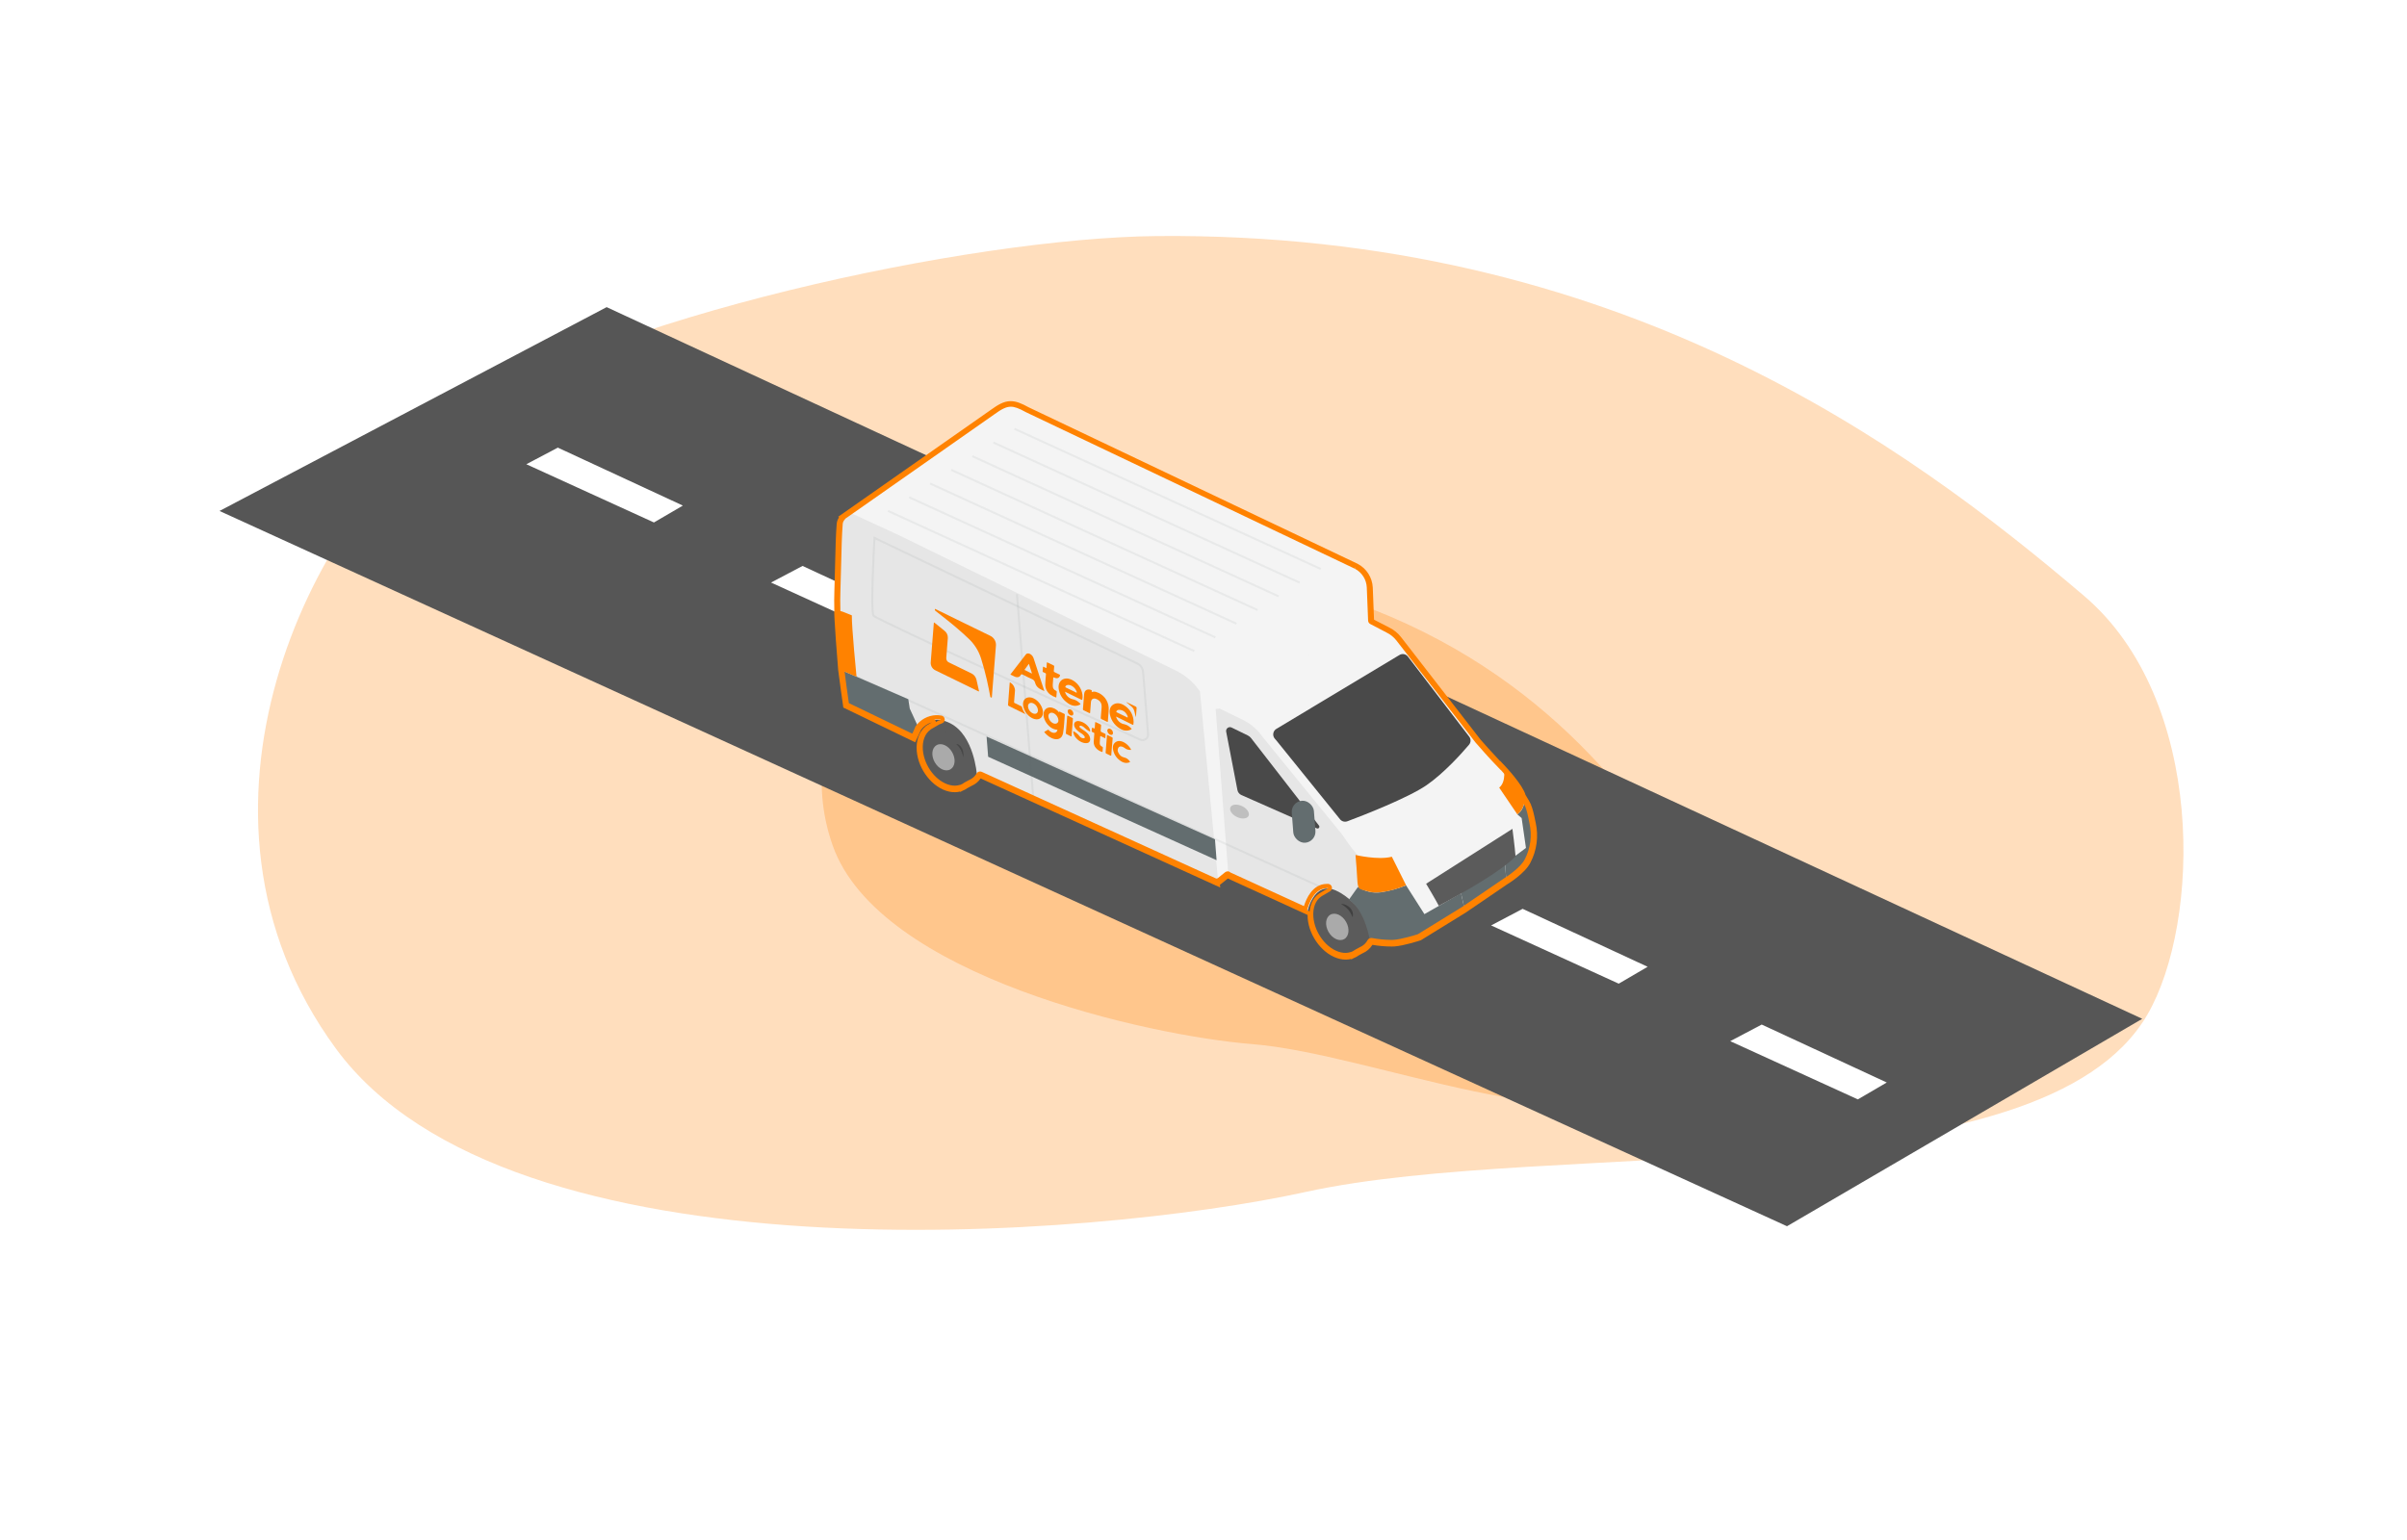 <svg id="ed59md55bybn1" xmlns="http://www.w3.org/2000/svg" xmlns:xlink="http://www.w3.org/1999/xlink" viewBox="0 0 1200 768" shape-rendering="geometricPrecision" text-rendering="geometricPrecision"><style><![CDATA[#ed59md55bybn33_to {animation: ed59md55bybn33_to__to 3000ms linear infinite normal forwards}@keyframes ed59md55bybn33_to__to { 0% {transform: translate(1173.629px,462.438px)} 100% {transform: translate(365.316px,98.536px)} }#ed59md55bybn33 {animation: ed59md55bybn33_c_o 3000ms linear infinite normal forwards}@keyframes ed59md55bybn33_c_o { 0% {opacity: 0} 3.333% {opacity: 1} 96.667% {opacity: 1} 100% {opacity: 0} }#ed59md55bybn41_to {animation: ed59md55bybn41_to__to 3000ms linear infinite normal forwards}@keyframes ed59md55bybn41_to__to { 0% {transform: translate(602.916px,386.394px)} 100% {transform: translate(119.218px,155.169px)} }#ed59md55bybn58_to {animation: ed59md55bybn58_to__to 3000ms linear infinite normal forwards}@keyframes ed59md55bybn58_to__to { 0% {transform: translate(590.771px,341.234px)} 33.333% {transform: translate(588px,343px)} 66.667% {transform: translate(595px,341px)} 100% {transform: translate(590.77px,341.23px)} }#ed59md55bybn62_to {animation: ed59md55bybn62_to__to 3000ms linear infinite normal forwards}@keyframes ed59md55bybn62_to__to { 0% {transform: translate(285.844px,723.978px)} 3.333% {transform: translate(291.605px,729.425px)} 6.667% {transform: translate(293.72px,735.946px)} 13.333% {transform: translate(286.46px,742.959px)} 20% {transform: translate(281.442px,741.475px)} 26.667% {transform: translate(277.084px,738.124px)} 33.333% {transform: translate(274.369px,731.648px)} 40% {transform: translate(274.111px,724.324px)} 46.667% {transform: translate(276.886px,722.318px)} 50% {transform: translate(285.844px,723.978px)} 56.667% {transform: translate(293.72px,735.946px)} 63.333% {transform: translate(286.46px,742.959px)} 70% {transform: translate(284.294px,742.453px)} 76.667% {transform: translate(277.084px,738.124px)} 83.333% {transform: translate(274.369px,731.648px)} 90% {transform: translate(274.111px,724.324px)} 96.667% {transform: translate(276.886px,722.318px)} 100% {transform: translate(285.837px,724.352px)} }#ed59md55bybn62_tr {animation: ed59md55bybn62_tr__tr 3000ms linear infinite normal forwards}@keyframes ed59md55bybn62_tr__tr { 0% {transform: rotate(0deg)} 13.333% {transform: rotate(147deg)} 33.333% {transform: rotate(224deg)} 46.667% {transform: rotate(323deg)} 50% {transform: rotate(0deg)} 63.333% {transform: rotate(147deg)} 83.333% {transform: rotate(224deg)} 96.667% {transform: rotate(323deg)} 100% {transform: rotate(360deg)} }#ed59md55bybn68_to {animation: ed59md55bybn68_to__to 3000ms linear infinite normal forwards}@keyframes ed59md55bybn68_to__to { 0% {transform: translate(91.481px,637.45px)} 6.667% {transform: translate(100.699px,649.98px)} 10% {transform: translate(96.237px,654.052px)} 13.333% {transform: translate(92.806px,656.077px)} 20% {transform: translate(86.938px,652.714px)} 26.667% {transform: translate(83.073px,649.84px)} 33.333% {transform: translate(80.303px,645.787px)} 40% {transform: translate(80.097px,637.29px)} 46.667% {transform: translate(83.791px,633.392px)} 50% {transform: translate(91.552px,633.4px)} 56.667% {transform: translate(97.434px,650.041px)} 63.333% {transform: translate(92.072px,654.427px)} 70% {transform: translate(84.823px,653.447px)} 76.667% {transform: translate(81.826px,650.558px)} 83.333% {transform: translate(79.946px,643.555px)} 90% {transform: translate(81.837px,634.208px)} 96.667% {transform: translate(84.565px,631.922px)} 100% {transform: translate(92.678px,633.845px)} }#ed59md55bybn68_tr {animation: ed59md55bybn68_tr__tr 3000ms linear infinite normal forwards}@keyframes ed59md55bybn68_tr__tr { 0% {transform: rotate(0deg)} 13.333% {transform: rotate(147deg)} 33.333% {transform: rotate(224deg)} 46.667% {transform: rotate(323deg)} 50% {transform: rotate(0deg)} 63.333% {transform: rotate(147deg)} 83.333% {transform: rotate(224deg)} 96.667% {transform: rotate(323deg)} 100% {transform: rotate(360deg)} }]]></style><defs><filter id="ed59md55bybn6-filter" x="-400%" width="600%" y="-400%" height="600%"><feGaussianBlur id="ed59md55bybn6-filter-drop-shadow-0-blur" in="SourceAlpha" stdDeviation="2,0"/><feOffset id="ed59md55bybn6-filter-drop-shadow-0-offset" dx="2" dy="0" result="tmp"/><feFlood id="ed59md55bybn6-filter-drop-shadow-0-flood" flood-color="rgb(255,0,0)"/><feComposite id="ed59md55bybn6-filter-drop-shadow-0-composite" operator="in" in2="tmp"/><feMerge id="ed59md55bybn6-filter-drop-shadow-0-merge"><feMergeNode id="ed59md55bybn6-filter-drop-shadow-0-merge-node-1"/><feMergeNode id="ed59md55bybn6-filter-drop-shadow-0-merge-node-2" in="SourceGraphic"/></feMerge></filter></defs><g id="ed59md55bybn2" transform="matrix(1 0 0 1 -139.45 14.3)"><path id="ed59md55bybn3" d="M361.73,196.27C296.4,241.17,220.35,390.4,306.86,508.57C393.37,626.74,684.5,603.35,790.09,580.19C914.59,552.89,1157.26,582.43,1210.02,491.69C1236.57,446.03,1239.58,334.84,1178.36,282.78C1090.24,207.85,946.24,101.31,716.24,103.42C623.58,104.27,438.09,143.78,361.73,196.27Z" opacity="0.26" fill="rgb(255,130,0)" stroke="none" stroke-width="1"/><path id="ed59md55bybn4" d="M622.52,273.17C586.7,284.5,531.61,341.64,554.52,407.17C577.43,472.7,712.61,502.31,763.67,506.39C823.87,511.21,929.79,558.13,966.24,524.29C984.58,507.29,1001.31,457.29,980.75,425.22C951.14,379.06,900.58,310.87,796,280.06C753.92,267.64,664.38,259.93,622.52,273.17Z" opacity="0.26" fill="rgb(255,130,0)" stroke="none" stroke-width="1"/><polygon id="ed59md55bybn5" points="1030.35,597.22 248.89,240.52 441.89,138.87 1207.45,493.78 1030.35,597.22" fill="rgb(86,86,86)" stroke="none" stroke-width="1"/></g><g id="ed59md55bybn6" display="none" transform="matrix(1 0 0 1 -1454.624 21.604)" filter="url(#ed59md55bybn6-filter)"><polygon id="ed59md55bybn7" points="1414.64,61.95 1351.02,32.91 1366.73,24.63 1429.06,53.53 1414.64,61.95" transform="matrix(1 0 0 1 724.99 348)" fill="rgb(255,255,255)" stroke="none" stroke-width="1"/><polygon id="ed59md55bybn8" points="1414.64,61.95 1351.02,32.91 1366.73,24.63 1429.06,53.53 1414.64,61.95" fill="rgb(255,255,255)" stroke="none" stroke-width="1"/><polygon id="ed59md55bybn9" points="1536.64,120.95 1473.02,91.91 1488.73,83.63 1551.06,112.53 1536.64,120.95" transform="matrix(1 0 0 1 724.99 348)" fill="rgb(255,255,255)" stroke="none" stroke-width="1"/><polygon id="ed59md55bybn10" points="1536.64,120.95 1473.02,91.91 1488.73,83.63 1551.06,112.53 1536.64,120.95" fill="rgb(255,255,255)" stroke="none" stroke-width="1"/><polygon id="ed59md55bybn11" points="1536.64,120.95 1473.02,91.91 1488.73,83.63 1551.06,112.53 1536.64,120.95" transform="matrix(1 0 0 1 844.199 405.713)" fill="rgb(255,255,255)" stroke="none" stroke-width="1"/><polygon id="ed59md55bybn12" points="1536.64,120.95 1473.02,91.91 1488.73,83.63 1551.06,112.53 1536.64,120.95" transform="matrix(1 0 0 1 119.209 57.713)" fill="rgb(255,255,255)" stroke="none" stroke-width="1"/><polygon id="ed59md55bybn13" points="1658.64,179.95 1595.02,150.91 1610.73,142.63 1673.06,171.53 1658.64,179.95" transform="matrix(1 0 0 1 2079.434 1284.363)" fill="rgb(255,255,255)" stroke="none" stroke-width="1"/><polygon id="ed59md55bybn14" points="1658.64,179.95 1595.02,150.91 1610.73,142.63 1673.06,171.53 1658.64,179.95" transform="matrix(1 0 0 1 1354.444 936.363)" fill="rgb(255,255,255)" stroke="none" stroke-width="1"/><polygon id="ed59md55bybn15" points="1780.64,238.95 1717.02,209.91 1732.73,201.63 1795.06,230.53 1780.64,238.95" transform="matrix(1 0 0 1 724.99 348)" fill="rgb(255,255,255)" stroke="none" stroke-width="1"/><polygon id="ed59md55bybn16" points="1780.64,238.95 1717.02,209.91 1732.73,201.63 1795.06,230.53 1780.64,238.95" fill="rgb(255,255,255)" stroke="none" stroke-width="1"/><polygon id="ed59md55bybn17" points="1902.64,297.95 1839.02,268.91 1854.73,260.63 1917.06,289.53 1902.64,297.95" transform="matrix(1 0 0 1 724.99 348)" fill="rgb(255,255,255)" stroke="none" stroke-width="1"/><polygon id="ed59md55bybn18" points="1902.64,297.95 1839.02,268.91 1854.73,260.63 1917.06,289.53 1902.64,297.95" fill="rgb(255,255,255)" stroke="none" stroke-width="1"/><polygon id="ed59md55bybn19" points="2024.64,356.95 1961.02,327.91 1976.73,319.63 2039.06,348.53 2024.64,356.95" transform="matrix(1 0 0 1 724.99 348)" fill="rgb(255,255,255)" stroke="none" stroke-width="1"/><polygon id="ed59md55bybn20" points="2024.64,356.95 1961.02,327.91 1976.73,319.63 2039.06,348.53 2024.64,356.95" fill="rgb(255,255,255)" stroke="none" stroke-width="1"/><polygon id="ed59md55bybn21" points="2139.64,409.95 2076.01,380.91 2091.73,372.63 2154.06,401.53 2139.64,409.95" transform="matrix(1 0 0 1 724.99 348)" fill="rgb(255,255,255)" stroke="none" stroke-width="1"/><polygon id="ed59md55bybn22" points="2139.64,409.95 2076.01,380.91 2091.73,372.63 2154.06,401.53 2139.64,409.95" fill="rgb(255,255,255)" stroke="none" stroke-width="1"/></g><g id="ed59md55bybn23" display="none"><rect id="ed59md55bybn24" width="5.29" height="89.13" rx="0.92" ry="0.92" transform="matrix(1 0 0 1 142.99 127)" fill="rgb(255,130,0)" stroke="none" stroke-width="1"/><polygon id="ed59md55bybn25" points="154.75,84.1 136.25,92.33 127,117.24 136.25,133.9 154.75,125.67 164,100.76 154.75,84.1" fill="rgb(255,130,0)" stroke="none" stroke-width="1"/><polygon id="ed59md55bybn26" points="138.96,217.22 145.22,218 151.49,217.22 155.27,218 158.13,214.87 156.96,212.91 154.22,212.52 152.26,209.39 149.13,209 146.78,211.35 143.26,209.78 137.78,212.52 137,214.87 138.96,217.22" fill="rgb(255,130,0)" stroke="none" stroke-width="1"/><polygon id="ed59md55bybn27" points="149.13,209 150.7,212.91 146.78,211.35 149.13,209" fill="rgb(255,164,90)" stroke="none" stroke-width="1"/><polygon id="ed59md55bybn28" points="138.96,217.22 143.26,214.87 145.22,218 138.96,217.22" fill="rgb(255,164,90)" stroke="none" stroke-width="1"/><polygon id="ed59md55bybn29" points="137.78,212.52 142.09,212.13 143.26,209.78 137.78,212.52" fill="rgb(255,164,90)" stroke="none" stroke-width="1"/><polygon id="ed59md55bybn30" points="143.26,214.87 142.09,212.13 143.26,213.5 143.26,214.87" fill="rgb(255,164,90)" stroke="none" stroke-width="1"/><polyline id="ed59md55bybn31" points="150.7,212.91 147.96,214.48 151.49,217.22 150.83,212.91" fill="rgb(255,164,90)" stroke="none" stroke-width="1"/><polygon id="ed59md55bybn32" points="141,129.64 156.33,88.36 164,102.17 156.33,122.81 141,129.64" fill="rgb(255,164,90)" stroke="none" stroke-width="1"/></g><g id="ed59md55bybn33_to" transform="translate(1173.629,462.438)"><g id="ed59md55bybn33" transform="translate(-145.5,-151.05)" opacity="0"><g id="ed59md55bybn34" transform="matrix(1 0 0 1 -22.198 -153.157)"><polygon id="ed59md55bybn35" points="73.93,343.78 111.85,348.52 149.86,343.78 172.72,348.52 190.07,329.56 182.96,317.7 166.37,315.33 154.52,296.37 135.56,294 121.33,308.22 100,298.74 66.81,315.33 62.07,329.56 73.93,343.78" fill="rgb(255,130,0)" stroke="none" stroke-width="1"/><polygon id="ed59md55bybn36" points="135.56,294 145.04,317.7 121.33,308.22 135.56,294" fill="rgb(255,164,90)" stroke="none" stroke-width="1"/><polygon id="ed59md55bybn37" points="73.93,343.78 100,329.56 111.85,348.52 73.93,343.78" fill="rgb(255,164,90)" stroke="none" stroke-width="1"/><polygon id="ed59md55bybn38" points="66.81,315.33 92.89,312.96 100,298.74 66.81,315.33" fill="rgb(255,164,90)" stroke="none" stroke-width="1"/><polygon id="ed59md55bybn39" points="100,329.56 92.89,312.96 100,321.26 100,329.56" fill="rgb(255,164,90)" stroke="none" stroke-width="1"/><polyline id="ed59md55bybn40" points="145.04,317.7 128.44,327.19 149.86,343.78 145.86,317.7" fill="rgb(255,164,90)" stroke="none" stroke-width="1"/></g></g></g><g id="ed59md55bybn41_to" transform="translate(602.916,386.394)"><g id="ed59md55bybn41" transform="translate(-2057.54,-364.79)"><polygon id="ed59md55bybn42" points="1414.64,61.95 1351.02,32.91 1366.73,24.63 1429.06,53.53 1414.64,61.95" transform="matrix(1 0 0 1 724.99 348)" fill="rgb(255,255,255)" stroke="none" stroke-width="1"/><polygon id="ed59md55bybn43" points="1414.64,61.95 1351.02,32.91 1366.73,24.63 1429.06,53.53 1414.64,61.95" fill="rgb(255,255,255)" stroke="none" stroke-width="1"/><polygon id="ed59md55bybn44" points="1536.64,120.95 1473.02,91.91 1488.73,83.63 1551.06,112.53 1536.64,120.95" transform="matrix(1 0 0 1 724.99 348)" fill="rgb(255,255,255)" stroke="none" stroke-width="1"/><polygon id="ed59md55bybn45" points="1536.64,120.95 1473.02,91.91 1488.73,83.63 1551.06,112.53 1536.64,120.95" fill="rgb(255,255,255)" stroke="none" stroke-width="1"/><polygon id="ed59md55bybn46" points="1536.64,120.95 1473.02,91.91 1488.73,83.63 1551.06,112.53 1536.64,120.95" transform="matrix(1 0 0 1 844.199 405.713)" fill="rgb(255,255,255)" stroke="none" stroke-width="1"/><polygon id="ed59md55bybn47" points="1536.64,120.95 1473.02,91.91 1488.73,83.63 1551.06,112.53 1536.64,120.95" transform="matrix(1 0 0 1 119.209 57.713)" fill="rgb(255,255,255)" stroke="none" stroke-width="1"/><polygon id="ed59md55bybn48" points="1658.64,179.95 1595.02,150.91 1610.73,142.63 1673.06,171.53 1658.64,179.95" transform="matrix(1 0 0 1 2079.434 1284.363)" fill="rgb(255,255,255)" stroke="none" stroke-width="1"/><polygon id="ed59md55bybn49" points="1658.64,179.95 1595.02,150.91 1610.73,142.63 1673.06,171.53 1658.64,179.95" transform="matrix(1 0 0 1 1354.444 936.363)" fill="rgb(255,255,255)" stroke="none" stroke-width="1"/><polygon id="ed59md55bybn50" points="1780.64,238.95 1717.02,209.91 1732.73,201.63 1795.06,230.53 1780.64,238.95" transform="matrix(1 0 0 1 724.99 348)" fill="rgb(255,255,255)" stroke="none" stroke-width="1"/><polygon id="ed59md55bybn51" points="1780.64,238.95 1717.02,209.91 1732.73,201.63 1795.06,230.53 1780.64,238.95" fill="rgb(255,255,255)" stroke="none" stroke-width="1"/><polygon id="ed59md55bybn52" points="1902.64,297.95 1839.02,268.91 1854.73,260.63 1917.06,289.53 1902.64,297.95" transform="matrix(1 0 0 1 724.99 348)" fill="rgb(255,255,255)" stroke="none" stroke-width="1"/><polygon id="ed59md55bybn53" points="1902.64,297.95 1839.02,268.91 1854.73,260.63 1917.06,289.53 1902.64,297.95" fill="rgb(255,255,255)" stroke="none" stroke-width="1"/><polygon id="ed59md55bybn54" points="2024.64,356.95 1961.02,327.91 1976.73,319.63 2039.06,348.53 2024.64,356.95" transform="matrix(1 0 0 1 724.99 348)" fill="rgb(255,255,255)" stroke="none" stroke-width="1"/><polygon id="ed59md55bybn55" points="2024.64,356.95 1961.02,327.91 1976.73,319.63 2039.06,348.53 2024.64,356.95" fill="rgb(255,255,255)" stroke="none" stroke-width="1"/><polygon id="ed59md55bybn56" points="2139.64,409.95 2076.01,380.91 2091.73,372.63 2154.06,401.53 2139.64,409.95" transform="matrix(1 0 0 1 724.99 348)" fill="rgb(255,255,255)" stroke="none" stroke-width="1"/><polygon id="ed59md55bybn57" points="2139.64,409.95 2076.01,380.91 2091.73,372.63 2154.06,401.53 2139.64,409.95" fill="rgb(255,255,255)" stroke="none" stroke-width="1"/></g></g><g id="ed59md55bybn58_to" transform="translate(590.771,341.234)"><g id="ed59md55bybn58" transform="rotate(-1) translate(-208.883,-611.551)"><ellipse id="ed59md55bybn59" rx="12.78" ry="17.74" transform="matrix(0.878 -0.479 0.479 0.878 287.466 730.252)" fill="rgb(91,91,91)" stroke="none" stroke-width="1"/><ellipse id="ed59md55bybn60" rx="12.78" ry="17.74" transform="matrix(0.878 -0.479 0.479 0.878 283.217 732.529)" fill="rgb(91,91,91)" stroke="none" stroke-width="1"/><polygon id="ed59md55bybn61" points="279.44,714.31 274.14,717.28 290.04,748.84 295.93,745.79 279.44,714.31" fill="rgb(91,91,91)" stroke="none" stroke-width="1"/><g id="ed59md55bybn62_to" transform="translate(285.844,723.978)"><g id="ed59md55bybn62_tr" transform="rotate(0)"><path id="ed59md55bybn62" d="M285.894,725.842C286.821,725.838,287.732,726.049,288.528,726.453C289.348,726.852,290.052,727.401,290.592,728.06C290.728,728.222,290.852,728.392,290.963,728.568C291.084,728.738,291.188,728.917,291.274,729.103C291.357,729.292,291.445,729.473,291.519,729.662C291.594,729.851,291.631,730.056,291.677,730.237C291.733,730.427,291.765,730.621,291.774,730.816C291.774,731.013,291.798,731.21,291.802,731.399C291.784,731.785,291.724,732.169,291.621,732.545C291.413,732.191,291.292,731.836,291.13,731.497C291.042,731.332,290.958,731.167,290.884,731.001L290.773,730.753L290.634,730.517C290.546,730.359,290.457,730.202,290.379,730.044L290.086,729.595C289.996,729.444,289.894,729.298,289.78,729.158C289.681,729.013,289.572,728.872,289.456,728.737C288.997,728.179,288.47,727.664,287.884,727.201C287.263,726.705,286.597,726.251,285.894,725.842Z" transform="translate(-287.03,-727.36)" fill="rgb(56,56,56)" fill-opacity="0.77" stroke="none" stroke-width="1"/></g></g><ellipse id="ed59md55bybn63" rx="5.03" ry="6.98" transform="matrix(0.88 -0.48 0.48 0.88 282.692 733.862)" fill="rgb(170,170,170)" stroke="none" stroke-width="1"/><ellipse id="ed59md55bybn64" rx="12.73" ry="17.67" transform="matrix(0.878 -0.479 0.479 0.878 94.054 643.485)" fill="rgb(91,91,91)" stroke="none" stroke-width="1"/><ellipse id="ed59md55bybn65" rx="12.73" ry="17.67" transform="matrix(0.878 -0.479 0.479 0.878 89.803 645.739)" fill="rgb(91,91,91)" stroke="none" stroke-width="1"/><polygon id="ed59md55bybn66" points="86.05,627.59 80.77,630.55 96.61,661.99 102.48,658.95 86.05,627.59" fill="rgb(91,91,91)" stroke="none" stroke-width="1"/><ellipse id="ed59md55bybn67" rx="5.01" ry="6.95" transform="matrix(0.878 -0.479 0.479 0.878 87.859 645.859)" fill="rgb(170,170,170)" stroke="none" stroke-width="1"/><g id="ed59md55bybn68_to" transform="translate(91.481,637.45)"><g id="ed59md55bybn68_tr" transform="rotate(0)"><path id="ed59md55bybn68" d="M289.895,729.264C290.445,729.259,290.986,729.467,291.458,729.865C291.944,730.259,292.362,730.8,292.682,731.449C292.763,731.609,292.836,731.776,292.902,731.95C292.974,732.118,293.036,732.295,293.086,732.477C293.136,732.664,293.188,732.842,293.232,733.029C293.276,733.215,293.298,733.417,293.326,733.595C293.359,733.782,293.378,733.974,293.383,734.166C293.383,734.36,293.397,734.554,293.4,734.74C293.389,735.121,293.353,735.499,293.293,735.87C293.169,735.521,293.097,735.171,293.001,734.837C292.949,734.674,292.899,734.511,292.855,734.348L292.789,734.104L292.707,733.871C292.655,733.716,292.602,733.56,292.556,733.405L292.382,732.963C292.329,732.813,292.268,732.67,292.201,732.532C292.142,732.389,292.077,732.25,292.008,732.117C291.736,731.567,291.423,731.059,291.076,730.603C290.707,730.114,290.313,729.666,289.895,729.264Z" transform="translate(-287.03,-727.36)" fill="rgb(56,56,56)" fill-opacity="0.57" stroke="none" stroke-width="1"/></g></g><path id="ed59md55bybn69" d="M39.27,525.17L115.21,473.91C122.53,468.8,125.53,468.62,133.04,472.91L295.6,553.81L295.67,553.81C299.798,556.04,302.416,560.31,302.53,565L304.41,649.95L224,711.22" fill="rgb(244,244,244)" stroke="none" stroke-width="1"/><path id="ed59md55bybn70" d="M223.81,711.58L104.34,654.65C104.34,654.65,103.34,635.28,91.56,628.98C84.72,625.31,77.79,626.72,73.56,635.83C62.25,631.06,39.43,618.58,39.43,618.58C39.43,618.58,35,584.51,36.11,562.37C36.81,548.85,37.05,536.82,37.86,528.68C38.047,526.817,39.16,525.173,40.82,524.307C42.48,523.441,44.465,523.468,46.1,524.38L67.59,534.75L204.4,604.62C209.212,607.077,213.305,610.74,216.28,615.25" fill="rgb(230,230,230)" stroke="none" stroke-width="1"/><path id="ed59md55bybn71" d="M308.38,731.27L323.76,737.37C356.69,718.59,359.32,715.7,365.76,712.85C373.56,709.38,374.05,706.77,378.55,698.06C383.05,689.35,379.55,674.97,379.55,674.97L316.47,590.61C315.02,588.679,313.149,587.102,311,586L300.51,581.37L223.91,624.15" fill="rgb(244,244,244)" stroke="none" stroke-width="1"/><path id="ed59md55bybn72" d="M226,624L237.46,629.85C241.393,631.859,244.739,634.853,247.17,638.54L324.77,737.29L303.38,738.56C303.38,738.56,293.76,721.1,282.43,715.76C271.1,710.42,267.89,726.39,267.89,726.39L228.89,707.69L223.95,624.12Z" fill="rgb(230,230,230)" stroke="none" stroke-width="1"/><polygon id="ed59md55bybn73" points="344.66,718.1 366.85,703.76 367.42,713.27 346.48,727.01 344.66,718.1" fill="rgb(99,109,111)" stroke="none" stroke-width="1"/><path id="ed59md55bybn74" d="M283.89,683.89C293.63,703.63,313.22,715.34,304.2,711.48C308.31,713.24,307.1,716.32,315.75,715.31C324.4,714.3,327.28,712.12,327.28,712.12L374.7,681.86C373.04,683.12,385.52,680.62,367.82,656.63C360.61,649,354.06,641,354.06,641C354.06,641,355.01,651.73,330.55,665.82C286,691.52,283.89,683.89,283.89,683.89Z" fill="rgb(244,244,244)" stroke="none" stroke-width="1"/><path id="ed59md55bybn75" d="M288.7,720.41L293.34,714.13C296.687,716.467,300.777,717.489,304.83,717C309.109,716.381,313.308,715.294,317.35,713.76L326.23,728.26L344.66,718.15L346.48,727.06L323.94,740.42C323.94,740.42,316.07,742.89,311.08,743.18C306.09,743.47,299,741.84,299,741.84C299,741.84,297,725.93,288.7,720.41Z" fill="rgb(99,109,111)" stroke="none" stroke-width="1"/><path id="ed59md55bybn76" d="M373.42,679.33L375.53,681.21L377.42,696.13L366.85,703.76L367.42,713.27C367.42,713.27,376.13,708.27,378.83,703.06C382.013,697.192,383.029,690.392,381.7,683.85C380.02,674.77,379.6,674.85,376.88,670.11C376.88,670.11,378.23,676,373.42,679.33Z" fill="rgb(99,109,111)" stroke="none" stroke-width="1"/><path id="ed59md55bybn77" d="M253.91,640.33L285,680.24C285.855,681.332,287.311,681.758,288.62,681.3C296.12,678.65,319.14,670.15,328.43,663.97C337.31,658.06,346.25,648.38,349.93,644.2C350.96,643.032,351.011,641.296,350.05,640.07L320.2,599.64C319.219,598.37,317.451,598.02,316.06,598.82L254.06,634.59C253.223,635.065,252.641,635.888,252.472,636.835C252.304,637.783,252.567,638.756,253.19,639.49Z" fill="rgb(73,73,73)" stroke="none" stroke-width="1"/><path id="ed59md55bybn78" d="M231.74,633.54L239.74,637.62C240.369,637.938,240.916,638.397,241.34,638.96L274.45,683.19C274.698,683.524,274.689,683.983,274.427,684.306C274.165,684.629,273.718,684.734,273.34,684.56L236,667.27C235.007,666.801,234.303,665.881,234.11,664.8L229,635.56C228.875,634.849,229.163,634.129,229.744,633.7C230.325,633.272,231.098,633.21,231.74,633.54Z" fill="rgb(73,73,73)" stroke="none" stroke-width="1"/><path id="ed59md55bybn79" d="M37.33,601.35L70.83,616.61L71.48,621.3L76.09,631.83L73.63,636.83L39.5,619.57C39.5,619.57,37.64,604.61,37.33,601.35Z" fill="rgb(99,109,111)" stroke="none" stroke-width="1"/><path id="ed59md55bybn80" d="M292.39,698.16C292.39,698.16,303.58,701.04,310.49,699.36L317.35,713.71C317.35,713.71,306.35,718.27,299.35,716.71C291.34,714.25,293.91,717.36,292.39,698.16Z" fill="rgb(255,130,0)" stroke="none" stroke-width="1"/><path id="ed59md55bybn81" d="M364.61,665.83L373.42,679.33C376.302,677.216,377.66,673.598,376.88,670.11C375.77,665.24,367.01,655.67,367.01,655.67C367.01,655.67,368.44,662.89,364.61,665.83Z" fill="rgb(255,130,0)" stroke="none" stroke-width="1"/><path id="ed59md55bybn82" d="M327.34,713.12C327.34,713.12,331.8,720.87,333.48,724.23C347.6,716.93,364.09,707.94,372.16,700.31C371.88,695.59,370.84,686.5,370.84,686.5Z" fill="rgb(91,91,91)" stroke="none" stroke-width="1"/><ellipse id="ed59md55bybn83" rx="3" ry="5" transform="matrix(0.448 -0.894 0.894 0.448 234.945 675.508)" fill="rgb(191,191,191)" stroke="none" stroke-width="1"/><path id="ed59md55bybn84" d="M35.93,571.39C38.484,572.207,40.985,573.179,43.42,574.3C43.19,580,45.23,605,45.23,605L37.33,601.4C37.33,601.4,35.55,573.71,35.93,571.39Z" fill="rgb(255,130,0)" stroke="none" stroke-width="1"/><line id="ed59md55bybn85" x1="317.35" y1="713.71" x2="373.42" y2="679.33" opacity="0.15" fill="rgb(99,109,111)" stroke="none" stroke-width="1"/><line id="ed59md55bybn86" x1="224.98" y1="623.84" x2="301.5" y2="581.36" opacity="0.15" fill="rgb(99,109,111)" stroke="none" stroke-width="1"/><polyline id="ed59md55bybn87" points="109.53,635.92 112.02,637.06 222.48,689.13 223.1,699.56 110.13,645.99" fill="rgb(99,109,111)" stroke="none" stroke-width="1"/><path id="ed59md55bybn88" d="M55.38,535.89C55.38,535.89,52.65,572.4,54.23,574.66C55.64,576.66,163.13,627.87,186.05,638.76C186.941,639.205,188.002,639.137,188.829,638.583C189.656,638.029,190.123,637.073,190.05,636.08L188.11,605.08C187.989,603.232,186.896,601.588,185.24,600.76Z" opacity="0.08" fill="none" stroke="rgb(99,109,111)" stroke-width="1" stroke-miterlimit="10"/><path id="ed59md55bybn89" d="M95.07,607.78L84.73,602.51C83.17,601.811,82.208,600.216,82.32,598.51L84.21,578.95C84.26,578.45,84.26,578.45,84.73,578.83C86.28,580.13,87.84,581.41,89.39,582.73C90.54,583.6,91.172,584.992,91.07,586.43Q90.61,591.37,90.12,596.31C89.994,597.335,90.579,598.314,91.54,598.69L102.46,604.25C103.77,604.888,104.706,606.101,104.99,607.53C105.38,609.33,105.73,611.14,106.11,612.94C106.2,613.35,106.11,613.45,105.74,613.23Q100.42,610.49,95.07,607.78Z" fill="rgb(255,130,0)" stroke="none" stroke-width="1"/><path id="ed59md55bybn90" d="M98.82,578.87L112.15,585.66C113.97,586.524,115.094,588.397,115,590.41Q113.75,603.3,112.51,616.19C112.51,616.6,112.33,616.6,111.98,616.4C111.63,616.2,111.73,616.06,111.7,615.89C111.24,613.11,110.7,610.33,110.14,607.53Q109.03,602.25,107.46,596.92C106.314,593.033,104.161,589.518,101.22,586.73C97.67,583.25,94,580.02,90.22,576.93C88.55,575.55,86.85,574.21,85.22,572.85C84.883,572.64,84.754,572.211,84.92,571.85C84.92,571.78,85.02,571.85,85.09,571.85L85.42,572.02Q92.12,575.44,98.82,578.87Z" fill="rgb(255,130,0)" stroke="none" stroke-width="1"/><path id="ed59md55bybn91" d="M162.34,614.63C163.05,614.389,163.82,614.389,164.53,614.63C168.053,615.742,170.503,618.939,170.66,622.63C170.653,623.891,170.562,625.151,170.39,626.4C170.31,627.4,170.19,628.4,170.11,629.4C170.11,629.72,169.98,629.74,169.67,629.58C168.78,629.11,167.88,628.64,166.98,628.21C166.63,628.04,166.58,627.89,166.61,627.58C166.8,625.8,166.96,624,167.14,622.21C167.14,622.03,167.14,621.85,167.14,621.66C167.175,620.437,166.548,619.291,165.5,618.66C163.61,617.32,162.03,617.77,161.84,619.66C161.67,621.39,161.5,623.13,161.35,624.87C161.35,625.22,161.2,625.23,160.89,625.06C159.98,624.58,159.06,624.12,158.15,623.66C157.88,623.53,157.76,623.42,157.79,623.11C158.05,620.58,158.27,618.03,158.54,615.51C158.73,613.7,160.07,612.94,161.82,613.51C162.37,613.7,162.37,613.7,162.33,614.25C162.35,614.37,162.35,614.45,162.34,614.63Z" fill="rgb(255,130,0)" stroke="none" stroke-width="1"/><path id="ed59md55bybn92" d="M139.43,607.77C139.52,606.87,139.58,606.1,139.67,605.35C139.67,605.06,139.67,604.92,139.33,604.79C138.99,604.66,138.72,604.46,138.42,604.34C138.283,604.313,138.165,604.228,138.094,604.108C138.023,603.987,138.007,603.843,138.05,603.71C138.13,603.12,138.19,602.51,138.23,601.89C138.23,601.58,138.33,601.47,138.67,601.68C139.01,601.89,139.29,601.98,139.59,602.16C139.89,602.34,139.98,602.29,140,601.99C140.05,601.22,140.15,600.47,140.21,599.7C140.21,599.41,140.33,599.38,140.61,599.53C141.61,600.04,142.55,600.53,143.52,601.01C143.762,601.078,143.904,601.327,143.84,601.57C143.75,602.29,143.71,603.03,143.61,603.75C143.61,604.08,143.61,604.23,143.99,604.4C144.8,604.78,145.6,605.22,146.4,605.62C146.67,605.75,146.72,605.86,146.66,606.1C146.37,607.35,145.19,607.77,143.8,607.1C143.43,606.92,143.3,606.93,143.27,607.33C143.2,608.4,143.07,609.45,142.97,610.52C142.95,610.816,142.95,611.114,142.97,611.41C142.955,612.333,143.489,613.178,144.33,613.56C144.93,613.91,144.93,613.91,144.87,614.56L144.66,616.75C144.66,616.94,144.66,617.06,144.38,616.98C143.458,616.652,142.586,616.198,141.79,615.63C140.173,614.48,139.218,612.614,139.23,610.63C139.23,609.57,139.37,608.61,139.43,607.77Z" fill="rgb(255,130,0)" stroke="none" stroke-width="1"/><path id="ed59md55bybn93" d="M157.46,629.55C158.692,630.152,159.757,631.049,160.56,632.16C160.948,632.703,161.176,633.344,161.22,634.01C161.22,634.31,161.15,634.38,160.87,634.21C159.972,633.726,159.15,633.113,158.43,632.39C157.958,631.87,157.342,631.501,156.66,631.33C156.468,631.256,156.252,631.278,156.08,631.39C155.78,631.61,155.86,632.02,156.29,632.39C156.817,632.833,157.375,633.237,157.96,633.6C158.737,634.1,159.443,634.702,160.06,635.39C161.56,637.15,161.5,639.51,159.95,639.95C158.24,640.42,155.83,639.41,154.18,637.48C153.343,636.599,152.841,635.453,152.76,634.24C152.76,634,152.81,633.98,153.04,634.1C154.151,634.679,155.113,635.507,155.85,636.52C156.326,637.24,157.148,637.654,158.01,637.61C158.58,637.61,158.65,636.97,158.15,636.34C157.651,635.759,157.056,635.269,156.39,634.89C155.61,634.406,154.903,633.814,154.29,633.13C153.09,631.74,152.9,630.13,153.88,629.39C154.86,628.65,156.15,629,157.46,629.55Z" fill="rgb(255,130,0)" stroke="none" stroke-width="1"/><path id="ed59md55bybn94" d="M163.08,637.29C163.15,636.58,163.19,635.98,163.26,635.4C163.319,635.182,163.195,634.957,162.98,634.89C162.65,634.73,162.2,634.66,162.03,634.34C161.86,634.02,162.03,633.62,162.03,633.27C162.12,632.27,162.13,632.27,163.13,632.76C163.4,632.89,163.5,632.85,163.52,632.58C163.59,631.68,163.69,630.79,163.77,629.89C163.77,629.6,163.88,629.54,164.18,629.7C164.91,630.09,165.64,630.46,166.38,630.82C166.624,630.893,166.768,631.143,166.71,631.39C166.61,632.26,166.54,633.16,166.44,634.03C166.44,634.34,166.5,634.48,166.8,634.63C167.4,634.91,167.99,635.23,168.59,635.53C168.793,635.588,168.915,635.794,168.87,636C168.81,636.5,168.76,637,168.73,637.53C168.73,637.77,168.61,637.79,168.38,637.67C167.77,637.34,167.16,637.05,166.56,636.73C166.29,636.59,166.19,636.61,166.16,636.89C166.09,637.89,165.98,638.79,165.9,639.75C165.856,640.025,165.856,640.305,165.9,640.58C166.023,641.193,166.449,641.701,167.03,641.93C167.34,642.08,167.43,642.21,167.39,642.52C167.31,643.13,167.26,643.76,167.2,644.38C167.2,644.51,167.2,644.67,166.99,644.59C165.769,644.217,164.684,643.494,163.87,642.51C163.193,641.66,162.838,640.597,162.87,639.51C162.9,638.73,163,638,163.08,637.29Z" fill="rgb(255,130,0)" stroke="none" stroke-width="1"/><path id="ed59md55bybn95" d="M129.1,625C128.952,625.006,128.807,624.96,128.69,624.87C126.1,623.55,123.51,622.22,120.92,620.87C120.57,620.69,120.46,620.55,120.5,620.18Q121.04,614.82,121.5,609.46C121.5,609.08,121.64,609.05,122,609.3C123.303,610.166,124.087,611.626,124.09,613.19Q123.84,616.03,123.54,618.85C123.47,619.126,123.635,619.407,123.91,619.48C124.91,619.99,125.99,620.53,127.02,621.06C127.18,621.14,127.36,621.17,127.41,621.44C127.546,622.063,127.758,622.668,128.04,623.24C128.337,623.859,128.692,624.448,129.1,625Z" fill="rgb(255,130,0)" stroke="none" stroke-width="1"/><path id="ed59md55bybn96" d="M172.39,642.39C172.397,641.467,172.81,640.593,173.518,640.002C174.227,639.411,175.161,639.161,176.07,639.32C177.99,639.57,180.13,641.25,181.35,643.46C181.52,643.76,181.43,643.79,181.24,643.82C180.119,643.882,179.019,643.497,178.18,642.75C176.95,641.82,175.78,641.75,175.18,642.52C174.608,643.355,174.608,644.455,175.18,645.29C175.664,646.381,176.623,647.189,177.78,647.48C179.003,647.738,180.064,648.491,180.71,649.56C180.84,649.77,180.87,649.85,180.71,649.92C179.17,650.57,177.47,650.4,175.58,648.82C173.802,647.426,172.659,645.375,172.41,643.13C172.4,643.04,172.4,642.95,172.41,642.86C172.37,642.66,172.39,642.47,172.39,642.39Z" fill="rgb(255,130,0)" stroke="none" stroke-width="1"/><path id="ed59md55bybn97" d="M152.31,632.05C152.17,633.47,152.02,634.89,151.9,636.31C151.9,636.59,151.79,636.64,151.52,636.49C150.82,636.11,150.11,635.76,149.4,635.41C149.172,635.342,149.03,635.115,149.07,634.88C149.36,632.06,149.63,629.23,149.9,626.41C149.9,626.17,149.96,626.07,150.24,626.22C150.97,626.61,151.71,626.99,152.44,627.34C152.654,627.403,152.778,627.625,152.72,627.84C152.57,629.24,152.44,630.65,152.31,632.05Z" fill="rgb(255,130,0)" stroke="none" stroke-width="1"/><path id="ed59md55bybn98" d="M171.92,642.09C171.79,643.48,171.64,644.87,171.52,646.27C171.52,646.58,171.4,646.63,171.09,646.46C170.42,646.09,169.74,645.75,169.09,645.46C168.82,645.33,168.7,645.21,168.73,644.9C169.02,642.09,169.29,639.26,169.55,636.44C169.55,636.16,169.68,636.14,169.94,636.28C170.64,636.66,171.35,637.02,172.06,637.36C172.33,637.49,172.4,637.62,172.37,637.88C172.19,639.25,172.06,640.68,171.92,642.09Z" fill="rgb(255,130,0)" stroke="none" stroke-width="1"/><path id="ed59md55bybn99" d="M179.51,620C179.64,619.93,179.78,620.07,179.9,620.13L183.9,622.13C184.47,622.42,184.6,622.63,184.55,623.19C184.41,624.59,184.28,625.99,184.14,627.39C183.95,627.32,183.99,627.2,183.98,627.11C183.8,626.21,183.62,625.31,183.38,624.4C183.152,623.546,182.68,622.778,182.02,622.19C181.32,621.54,180.59,620.92,179.86,620.32C179.73,620.29,179.57,620.23,179.51,620Z" fill="rgb(255,130,0)" stroke="none" stroke-width="1"/><path id="ed59md55bybn100" d="M153,625.33C152.92,626.1,152.25,626.4,151.47,626.02C150.671,625.611,150.169,624.788,150.17,623.89C150.25,623.1,150.95,622.78,151.73,623.18C152.519,623.606,153.008,624.433,153,625.33Z" fill="rgb(255,130,0)" stroke="none" stroke-width="1"/><path id="ed59md55bybn101" d="M172.57,635.33C172.49,636.12,171.83,636.41,171.05,636.01C170.254,635.592,169.754,634.769,169.75,633.87C169.84,633.1,170.56,632.79,171.33,633.19C172.121,633.605,172.603,634.437,172.57,635.33Z" fill="rgb(255,130,0)" stroke="none" stroke-width="1"/><path id="ed59md55bybn102" d="M138.54,613.13Q136.17,605.42,133.78,597.7C133.698,597.401,133.598,597.107,133.48,596.82C132.67,595.04,130.69,594.21,129.82,595.3C127.43,598.3,125.07,601.23,122.7,604.2C122.45,604.51,122.2,604.84,121.93,605.2L123.93,606.2C124.523,606.529,125.213,606.642,125.88,606.52C126.415,606.384,126.862,606.018,127.1,605.52C127.34,605.1,127.64,605.08,128.2,605.38C129.65,606.17,131.11,606.95,132.56,607.59C133.429,607.909,134.057,608.675,134.2,609.59C134.501,610.78,135.25,611.808,136.29,612.46C137.06,612.98,137.86,613.28,138.72,613.76C138.65,613.49,138.6,613.31,138.54,613.13ZM132.45,604.79L129,603L131.24,600C131.72,601.59,132.17,603.06,132.62,604.52C132.72,604.82,132.73,604.94,132.45,604.79Z" fill="rgb(255,130,0)" stroke="none" stroke-width="1"/><path id="ed59md55bybn103" d="M148.71,625.67C148.71,625.44,148.61,625.34,148.42,625.24C147.76,624.91,147.09,624.58,146.42,624.24C146.1,624.06,145.83,623.94,145.89,624.5C145.13,623.442,144.061,622.645,142.83,622.22C141.865,621.817,140.775,621.843,139.83,622.29C138.1,623.21,137.62,625.44,138.58,627.91C139.047,629.145,139.785,630.259,140.74,631.17C141.834,632.319,143.31,633.03,144.89,633.17C144.911,633.343,144.876,633.518,144.79,633.67C144.11,635.11,142.15,634.93,140.62,633.29C140.46,633.12,140.35,632.96,140.16,633.07C139.6,633.4,139.02,633.71,138.44,634.01C138.29,634.08,138.31,634.19,138.44,634.35C138.73,634.68,139.02,635.04,139.33,635.35C142.58,638.61,146.97,638.95,147.69,634.75C148.27,631.84,148.39,628.7,148.71,625.67ZM142.77,629.82C141.385,629.086,140.519,627.647,140.52,626.08C140.65,624.75,141.87,624.2,143.21,624.88C144.604,625.627,145.476,627.078,145.48,628.66C145.35,629.93,144.08,630.47,142.77,629.82Z" fill="rgb(255,130,0)" stroke="none" stroke-width="1"/><path id="ed59md55bybn104" d="M157.69,615.92C157.299,612.495,155.139,609.526,152,608.1C148.55,606.69,145.56,608.75,145.86,612.43C146.102,615.146,147.438,617.648,149.56,619.36C151.85,621.36,154.02,621.8,155.96,620.97C156.85,620.58,156.85,620.55,155.79,619.61C154.881,618.791,153.769,618.232,152.57,617.99C150.787,617.472,149.42,616.036,148.99,614.23L149.45,614.46L157.13,618.38C157.4,618.52,157.51,618.51,157.57,618.24C157.737,617.479,157.778,616.695,157.69,615.92ZM154.8,614.78C154.69,614.91,154.33,614.6,154.09,614.48L152,613.43C151.17,613.01,150.35,612.57,149.52,612.17C149.15,611.99,149.15,611.85,149.27,611.61C149.466,611.226,149.842,610.967,150.27,610.92C151.54,610.67,153.13,611.52,154.16,612.97C154.348,613.233,154.502,613.519,154.62,613.82C154.78,614.16,155,614.58,154.8,614.78Z" fill="rgb(255,130,0)" stroke="none" stroke-width="1"/><path id="ed59md55bybn105" d="M182.88,628.7C182.597,626.169,181.334,623.85,179.36,622.24C177.13,620.42,175.04,620.02,173.25,620.89C171.46,621.76,170.7,623.59,171.25,626.27C171.94,629.472,174.064,632.178,177.01,633.61C178.518,634.397,180.323,634.363,181.8,633.52C182.01,633.41,181.8,633.27,181.72,633.14C181.084,632.398,180.305,631.793,179.43,631.36C178.783,631.091,178.114,630.88,177.43,630.73C175.833,630.095,174.641,628.728,174.23,627.06L174.6,627.25C177.18,628.57,179.75,629.87,182.33,631.25C182.66,631.42,182.76,631.36,182.82,631.08C182.972,630.296,182.992,629.491,182.88,628.7ZM180,627.58C179.87,627.75,179.57,627.45,179.35,627.34C178.63,626.99,177.91,626.62,177.19,626.25C176.47,625.88,175.5,625.38,174.66,624.97C174.37,624.83,174.35,624.72,174.44,624.5C174.625,624.098,175.002,623.819,175.44,623.76C176.968,623.635,178.442,624.357,179.28,625.64C179.536,625.98,179.745,626.354,179.9,626.75C180,627.05,180.14,627.41,180,627.58Z" fill="rgb(255,130,0)" stroke="none" stroke-width="1"/><path id="ed59md55bybn106" d="M133.38,617.31C130.71,615.95,128.25,617.02,127.99,619.66C127.73,622.3,129.67,625.71,132.42,627.14C135.17,628.57,137.58,627.45,137.84,624.79C138.1,622.13,136.12,618.7,133.38,617.31ZM132.69,624.69C131.315,623.977,130.452,622.559,130.45,621.01C130.57,619.64,131.79,619.08,133.15,619.78C134.521,620.497,135.375,621.923,135.36,623.47C135.23,624.84,134.05,625.38,132.69,624.69Z" fill="rgb(255,130,0)" stroke="none" stroke-width="1"/><line id="ed59md55bybn107" x1="62.36" y1="522.54" x2="213.8" y2="595.09" opacity="0.08" fill="none" stroke="rgb(99,109,111)" stroke-width="1" stroke-miterlimit="10"/><line id="ed59md55bybn108" x1="72.98" y1="515.9" x2="224.43" y2="588.45" opacity="0.08" fill="none" stroke="rgb(99,109,111)" stroke-width="1" stroke-miterlimit="10"/><line id="ed59md55bybn109" x1="83.61" y1="509.26" x2="235.06" y2="581.81" opacity="0.08" fill="none" stroke="rgb(99,109,111)" stroke-width="1" stroke-miterlimit="10"/><line id="ed59md55bybn110" x1="94.23" y1="502.62" x2="245.68" y2="575.17" opacity="0.08" fill="none" stroke="rgb(99,109,111)" stroke-width="1" stroke-miterlimit="10"/><line id="ed59md55bybn111" x1="104.86" y1="495.98" x2="256.31" y2="568.53" opacity="0.08" fill="none" stroke="rgb(99,109,111)" stroke-width="1" stroke-miterlimit="10"/><line id="ed59md55bybn112" x1="115.49" y1="489.34" x2="266.93" y2="561.89" opacity="0.08" fill="none" stroke="rgb(99,109,111)" stroke-width="1" stroke-miterlimit="10"/><line id="ed59md55bybn113" x1="126.11" y1="482.7" x2="277.56" y2="555.25" opacity="0.08" fill="none" stroke="rgb(99,109,111)" stroke-width="1" stroke-miterlimit="10"/><line id="ed59md55bybn114" x1="45.23" y1="604.95" x2="288.7" y2="720.41" opacity="0.08" fill="none" stroke="rgb(99,109,111)" stroke-width="1" stroke-miterlimit="10"/><line id="ed59md55bybn115" x1="125.91" y1="565.21" x2="132.3" y2="667.57" opacity="0.08" fill="none" stroke="rgb(99,109,111)" stroke-width="1" stroke-miterlimit="10"/><rect id="ed59md55bybn116" width="11.07" height="21" rx="5.54" ry="5.54" transform="matrix(0.998 -0.059 0.059 0.998 260.669 670.987)" fill="rgb(99,109,111)" stroke="none" stroke-width="1"/><path id="ed59md55bybn117" d="M124.32,470.88C126.74,470.88,129.32,472.05,132.32,473.81L132.43,473.87L295,554.78C298.777,556.819,301.187,560.71,301.33,565L301.68,581C301.688,581.707,302.068,582.357,302.68,582.71L310.31,586.87C312.312,587.91,314.055,589.386,315.41,591.19L354,642.77L354.07,642.85C355.87,645.02,359.54,649.34,363.77,653.97C363.904,654.115,364.059,654.24,364.23,654.34L366.07,656.34C368.98,659.53,374.74,666.53,375.68,670.22C375.72,670.401,375.791,670.573,375.89,670.73C376.1,671.11,376.3,671.45,376.49,671.73L376.62,671.95C377.265,672.989,377.843,674.067,378.35,675.18C378.346,675.217,378.346,675.253,378.35,675.29L378.35,675.39C379.319,678.184,380.019,681.063,380.44,683.99C381.724,690.311,380.739,696.882,377.66,702.55C375.66,706.41,369.56,710.65,366.66,712.35L366.57,712.41L345.71,726.1L323.28,739.4C322.28,739.71,315.28,741.82,310.77,742.08L309.77,742.08L309.5,742.08C306.434,742.009,303.379,741.674,300.37,741.08C300.244,741.065,300.116,741.065,299.99,741.08C299.317,741.08,298.69,741.418,298.32,741.98C297.368,743.486,295.969,744.657,294.32,745.33L294.14,745.42L292.07,746.49L291.83,746.64C291.196,747.096,290.499,747.456,289.76,747.71L289.5,747.82L289.28,747.94L289.28,747.94C289.131,747.92,288.979,747.92,288.83,747.94C288.189,748.082,287.536,748.159,286.88,748.17L286.77,748.17C285.907,748.165,285.048,748.057,284.21,747.85C276.87,746.07,270.48,737.61,269.97,728.98Q269.97,728.29,269.97,727.6C269.983,726.816,269.538,726.097,268.83,725.76L229.5,707C229.233,706.866,228.939,706.797,228.64,706.8C228.203,706.801,227.778,706.945,227.43,707.21L223.43,710.27L223.35,710.33L107.13,655C106.862,654.87,106.568,654.802,106.27,654.8C105.633,654.802,105.036,655.106,104.66,655.62C103.718,656.938,102.421,657.961,100.92,658.57L100.73,658.65L98.67,659.72L98.43,659.87C97.796,660.321,97.103,660.681,96.37,660.94C96.282,660.966,96.199,661.003,96.12,661.05L95.9,661.16L95.9,661.16C95.75,661.145,95.6,661.145,95.45,661.16C94.793,661.306,94.123,661.383,93.45,661.39L93.34,661.39C92.48,661.385,91.624,661.278,90.79,661.07C83.48,659.3,77.11,650.87,76.6,642.28C76.34,637.78,77.76,633.97,80.51,631.83C80.622,631.746,80.723,631.649,80.81,631.54L81.08,631.38L83.36,630.1C84.163,629.656,84.561,628.722,84.325,627.834C84.088,626.947,83.278,626.335,82.36,626.35C82.201,626.35,82.043,626.37,81.89,626.41C79.307,627.074,77.013,628.567,75.36,630.66C75.252,630.78,75.161,630.915,75.09,631.06L73,635.48L40.23,618.93C39.89,616.26,38.41,604.26,38.13,601.28C37.29,588.28,36.49,573.47,36.71,571.56C36.715,571.48,36.715,571.4,36.71,571.32C36.71,568.06,36.71,565.07,36.89,562.42C37.14,557.66,37.32,553.18,37.5,548.86C37.83,540.86,38.11,534.05,38.64,528.78C38.713,527.982,38.999,527.219,39.47,526.57C39.626,526.357,39.738,526.116,39.8,525.86L115.58,474.72C118.94,472.37,121.58,470.91,124.22,470.88L124.3,470.88M124.3,468.88L124.2,468.88C121.03,468.88,118.11,470.52,114.43,473.08L37.5,525L37.88,525.37C37.195,526.304,36.777,527.407,36.67,528.56C36.13,533.88,35.85,540.77,35.52,548.76C35.34,553.09,35.16,557.57,34.91,562.3C34.77,564.99,34.71,568.02,34.73,571.3C34.39,574.18,35.95,598.58,36.13,601.41C36.44,604.66,38.23,619.06,38.31,619.67L38.37,620.2L73.88,638.14L76.94,631.94C78.321,630.179,80.238,628.916,82.4,628.34L80.08,629.65L79.26,630.16L79.26,630.24C76.02,632.77,74.26,637.24,74.59,642.39C75.15,651.79,82.19,661.04,90.3,663.01C91.283,663.248,92.289,663.372,93.3,663.38L93.43,663.38C94.231,663.373,95.029,663.279,95.81,663.1L95.92,663.31L96.98,662.76C97.891,662.442,98.752,661.997,99.54,661.44L101.6,660.37C103.452,659.625,105.052,658.365,106.21,656.74L224.68,713.2L224.57,711.85L228.57,708.79L268,727.65C268,728.16,268,728.65,268,729.19C268.56,738.63,275.63,747.91,283.77,749.88C284.751,750.125,285.758,750.253,286.77,750.26L286.9,750.26C287.701,750.248,288.498,750.154,289.28,749.98L289.39,750.19L290.46,749.64C291.372,749.314,292.237,748.867,293.03,748.31L295.09,747.23C297.129,746.412,298.861,744.974,300.04,743.12C303.175,743.726,306.357,744.061,309.55,744.12L309.84,744.12L310.93,744.12C315.99,743.82,323.7,741.41,324.03,741.31L324.14,741.31L346.81,727.87L367.7,714.15C368.07,713.94,376.7,708.9,379.5,703.54C382.81,697.484,383.873,690.453,382.5,683.69C381.58,678.69,381.04,676.52,380.31,674.69L380.31,674.53L380.25,674.45C379.706,673.253,379.088,672.091,378.4,670.97L377.68,669.74C376.39,664.63,367.97,655.39,367.6,655L365.28,652.46L365.28,652.62C360.9,647.84,357.17,643.41,355.63,641.62L317.05,590C315.516,587.95,313.541,586.272,311.27,585.09L303.68,581L303.33,564.95C303.174,559.95,300.386,555.405,296,553L133.33,472.08C130,470.16,127.18,468.88,124.33,468.88Z" fill="rgb(255,130,0)" stroke="none" stroke-width="1"/><path id="ed59md55bybn118" d="M124.33,471.88L124.33,471.88C126.23,471.88,128.33,472.66,131.83,474.68L131.94,474.74L294.47,555.62L295.42,553.86L294.55,555.66C297.997,557.532,300.196,561.089,300.33,565.01L300.7,581.62C300.708,582.327,301.088,582.977,301.7,583.33L309.83,587.77C311.704,588.727,313.337,590.094,314.61,591.77L353.16,643.33L353.22,643.41C355.07,645.63,359.95,651.41,365.33,657.12C365.435,657.236,365.557,657.337,365.69,657.42C368.27,660.3,373.92,667.13,374.69,670.48L374.69,670.57L374.69,670.63L374.69,670.86C374.781,671.35,375.052,671.789,375.45,672.09L375.66,672.46C376.309,673.491,376.884,674.567,377.38,675.68L377.38,675.68C378.04,677.27,378.55,679.4,379.38,684.14C380.63,690.238,379.684,696.582,376.71,702.05C374.71,705.86,368.35,710.13,366.06,711.46L365.96,711.52L345.07,725.24L322.77,738.45C321.5,738.84,314.85,740.81,310.61,741.06C310.24,741.06,309.83,741.06,309.41,741.06C306.183,740.972,302.971,740.597,299.81,739.94C299.68,739.925,299.55,739.925,299.42,739.94C298.703,739.937,298.039,740.319,297.68,740.94C296.832,742.487,295.481,743.697,293.85,744.37L293.66,744.46L291.44,745.61C291.348,745.654,291.261,745.707,291.18,745.77C290.594,746.191,289.951,746.528,289.27,746.77L289.17,746.77L289.07,746.77C288.28,747.015,287.457,747.14,286.63,747.14C285.848,747.134,285.069,747.037,284.31,746.85C277.36,745.17,271.31,737.11,270.83,728.85C270.56,724.39,272.08,720.64,274.89,718.85L275.12,718.68L279.33,716.32C280.099,715.891,280.497,715.01,280.311,714.15C280.124,713.29,279.397,712.652,278.52,712.58L277.68,712.58C270.76,712.58,267.5,719.58,266.23,723.45L229.92,706.06C229.748,705.881,229.545,705.735,229.32,705.63C229.056,705.51,228.77,705.448,228.48,705.45C228.043,705.451,227.618,705.595,227.27,705.86L223.39,708.86C223.179,708.858,222.97,708.892,222.77,708.96L106.78,653.69C105.858,653.253,104.754,653.581,104.22,654.45C103.37,655.872,102.083,656.981,100.55,657.61L100.37,657.69L98.15,658.84C98.061,658.884,97.977,658.937,97.9,659C97.319,659.425,96.679,659.762,96,660L95.9,660L95.8,660C95.013,660.242,94.194,660.363,93.37,660.36C92.591,660.355,91.816,660.257,91.06,660.07C84.14,658.4,78.12,650.38,77.63,642.19C77.37,637.75,78.88,634.02,81.63,632.19C81.713,632.139,81.79,632.078,81.86,632.01L86.14,629.62C86.34,629.591,86.536,629.534,86.72,629.45C86.961,629.336,87.208,629.236,87.46,629.15C88.312,628.854,88.861,628.025,88.8,627.126C88.739,626.226,88.084,625.478,87.2,625.3C86.331,625.126,85.446,625.039,84.56,625.04C80.463,625.102,76.635,627.092,74.23,630.41C74.022,630.675,73.885,630.988,73.83,631.32L72.49,634.05L41.15,618.27C40.72,614.82,39.38,603.94,39.15,601.19C38.48,590.77,37.51,573.63,37.73,571.74C37.74,571.62,37.74,571.5,37.73,571.38C37.73,568.12,37.73,565.13,37.91,562.47C38.15,557.72,38.34,553.23,38.52,548.89C38.85,540.96,39.13,534.11,39.65,528.89C39.724,528.085,40.078,527.331,40.65,526.76C40.79,526.618,40.908,526.457,41,526.28L116.16,475.56C119.99,472.88,122.16,471.89,124.33,471.89M124.33,469.89C121.56,469.89,118.89,471.21,115.01,473.89L39.06,525.17L39.23,525.34C38.335,526.237,37.78,527.418,37.66,528.68C36.85,536.82,36.66,548.85,35.91,562.37C35.76,565.21,35.71,568.25,35.73,571.37L35.73,571.37C35.35,573.69,37.13,601.37,37.13,601.37C37.43,604.64,39.3,619.6,39.3,619.6L73.43,636.85L75.89,631.85L75.89,631.75C77.905,628.901,81.161,627.187,84.65,627.14C85.409,627.139,86.166,627.213,86.91,627.36C86.568,627.464,86.234,627.591,85.91,627.74L85.85,627.61L80.57,630.61L80.57,630.61C77.27,632.74,75.29,636.97,75.57,642.38C76.1,651.38,82.79,660.22,90.57,662.09C91.48,662.312,92.413,662.426,93.35,662.43C94.368,662.43,95.379,662.275,96.35,661.97L96.35,661.97L96.58,661.85C97.449,661.556,98.269,661.131,99.01,660.59L101.23,659.45C103.167,658.655,104.793,657.251,105.86,655.45L223.55,711.54L223.5,710.89L223.78,711.17L228.57,707.52L228.57,707.66L267.57,726.36C267.57,726.36,270,714.7,277.83,714.7C278.05,714.7,278.27,714.7,278.5,714.7L273.94,717.26L273.94,717.26C270.63,719.39,268.64,723.64,268.94,729.07C269.47,738.07,276.19,746.98,283.94,748.85C284.856,749.08,285.796,749.198,286.74,749.2C287.757,749.199,288.769,749.044,289.74,748.74L289.74,748.74L289.98,748.62C290.851,748.318,291.673,747.89,292.42,747.35L294.64,746.2C296.694,745.361,298.401,743.848,299.48,741.91C302.773,742.591,306.119,742.979,309.48,743.07C309.93,743.07,310.37,743.07,310.8,743.07C315.8,742.78,323.66,740.31,323.66,740.31L346.27,727L367.21,713.26C367.21,713.26,375.93,708.26,378.63,703.05C381.813,697.182,382.829,690.382,381.5,683.84C380.6,678.98,380.06,676.75,379.33,674.99L379.33,674.99L379.33,674.99C378.558,673.325,377.68,671.712,376.7,670.16L376.7,670.34C376.7,670.41,376.7,670.49,376.7,670.58C376.7,670.5,376.7,670.42,376.7,670.34L376.7,670.16C375.59,665.28,366.83,655.71,366.83,655.71L366.83,655.83C361.55,650.22,356.76,644.56,354.83,642.21L316.28,590.65C314.832,588.718,312.965,587.138,310.82,586.03L302.73,581.61L302.36,565.01C302.202,560.358,299.592,556.138,295.5,553.92L295.42,553.92L132.83,473C129.31,471,126.78,469.93,124.33,469.93Z" transform="matrix(1 0 0 1 0.015 -0.236)" fill="rgb(255,130,0)" stroke="none" stroke-width="1"/></g></g></svg>